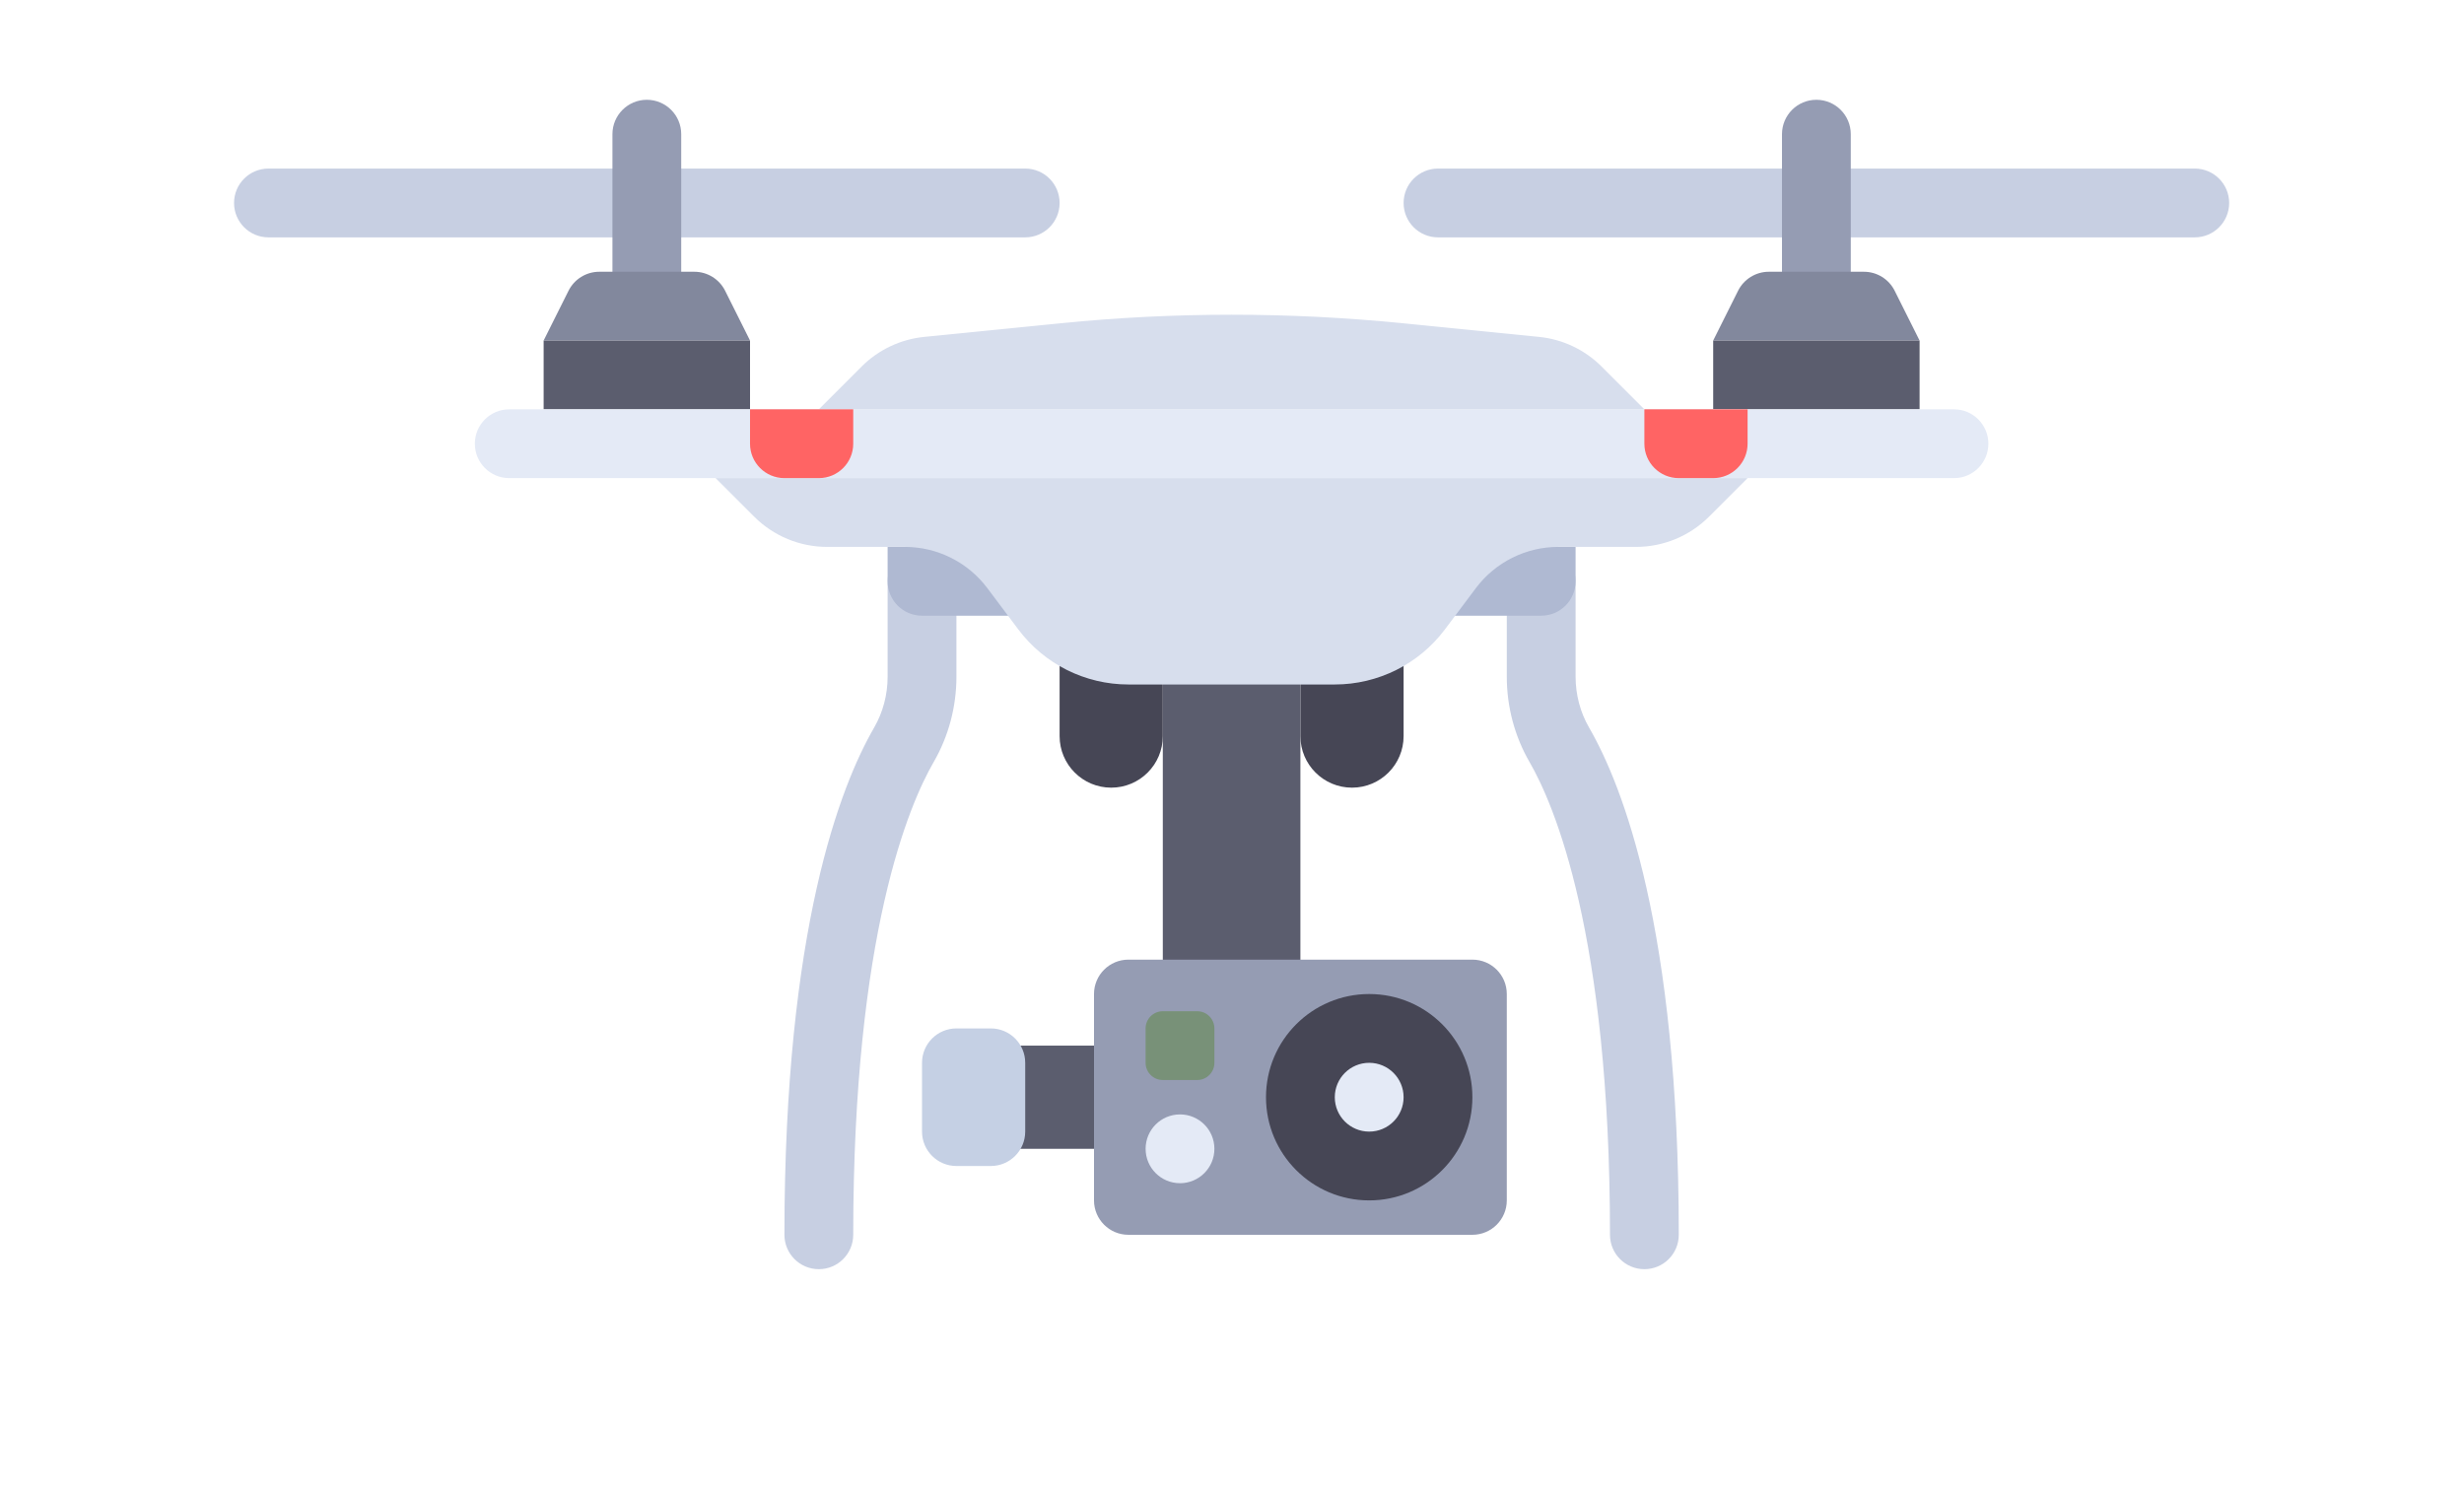 <?xml version="1.0" encoding="UTF-8" standalone="no"?><!DOCTYPE svg PUBLIC "-//W3C//DTD SVG 1.1//EN" "http://www.w3.org/Graphics/SVG/1.1/DTD/svg11.dtd"><svg width="100%" height="100%" viewBox="0 0 2084 1263" version="1.1" xmlns="http://www.w3.org/2000/svg" xmlns:xlink="http://www.w3.org/1999/xlink" xml:space="preserve" xmlns:serif="http://www.serif.com/" style="fill-rule:evenodd;clip-rule:evenodd;stroke-linejoin:round;stroke-miterlimit:2;"><rect id="Artboard1" x="0" y="0" width="2083.33" height="1262.17" style="fill:none;"/><g id="Layer-1" serif:id="Layer 1"><path d="M1856.28,200.777l-640.046,0c-16.067,0 -29.096,-13.025 -29.096,-29.092c-0,-16.066 13.029,-29.095 29.096,-29.095l640.054,-0c16.062,-0 29.092,13.029 29.092,29.095c-0,16.071 -13.03,29.092 -29.1,29.092" style="fill:#c7cfe2;fill-rule:nonzero;"/><path d="M867.104,200.777l-640.05,0c-16.071,0 -29.1,-13.025 -29.1,-29.092c0,-16.066 13.029,-29.095 29.1,-29.095l640.054,-0c16.063,-0 29.092,13.029 29.092,29.095c-0.004,16.071 -13.029,29.092 -29.096,29.092" style="fill:#c7cfe2;fill-rule:nonzero;"/><path d="M547.076,84.407c-16.062,0 -29.091,13.03 -29.091,29.092l-0,145.471l58.183,-0l-0,-145.471c-0,-16.062 -13.025,-29.092 -29.092,-29.092" style="fill:#959cb3;fill-rule:nonzero;"/><path d="M1536.26,84.407c-16.071,0 -29.092,13.03 -29.092,29.092l0,145.471l58.184,-0l-0,-145.471c-0,-16.062 -13.03,-29.092 -29.092,-29.092" style="fill:#959cb3;fill-rule:nonzero;"/><path d="M939.838,666.272c-24.1,0 -43.642,-19.533 -43.642,-43.633l-0,-87.284c-0,-24.1 19.542,-43.641 43.642,-43.641c24.1,-0 43.637,19.546 43.637,43.641l0,87.284c0.004,24.1 -19.537,43.633 -43.637,43.633" style="fill:#464655;fill-rule:nonzero;"/><path d="M1143.5,666.272c-24.104,0 -43.646,-19.533 -43.646,-43.633l0,-87.284c0,-24.1 19.542,-43.641 43.646,-43.641c24.096,-0 43.637,19.546 43.637,43.641l0,87.284c0,24.1 -19.541,43.633 -43.637,43.633" style="fill:#464655;fill-rule:nonzero;"/><rect x="983.479" y="549.9" width="116.375" height="290.933" style="fill:#5b5d6e;"/><path d="M692.548,1073.58c-16.067,0 -29.096,-13.029 -29.096,-29.091c-0,-259.163 47.516,-380.013 75.833,-428.963c7.488,-12.938 11.446,-27.854 11.446,-43.125l-0,-80.688c-0,-16.07 13.029,-29.1 29.091,-29.1c16.071,0 29.101,13.03 29.101,29.1l-0,80.688c-0,25.5 -6.667,50.483 -19.275,72.267c-20.446,35.337 -68.009,145.079 -68.009,399.821c0,16.062 -13.029,29.091 -29.091,29.091" style="fill:#c7cfe2;fill-rule:nonzero;"/><path d="M1390.79,1073.58c-16.063,0 -29.1,-13.029 -29.1,-29.091c-0,-254.742 -47.558,-364.484 -68.013,-399.842c-12.595,-21.763 -19.262,-46.746 -19.262,-72.246l-0,-80.688c-0,-16.07 13.021,-29.1 29.087,-29.1c16.071,0 29.1,13.03 29.1,29.1l0,80.688c0,15.271 3.963,30.188 11.442,43.108c28.321,48.967 75.829,169.817 75.829,428.971c0.009,16.071 -13.021,29.1 -29.083,29.1" style="fill:#c7cfe2;fill-rule:nonzero;"/><path d="M867.107,462.622l-116.375,0l0,29.092c0,16.071 13.029,29.096 29.092,29.096l87.283,-0l0,-58.188Z" style="fill:#afb9d2;fill-rule:nonzero;"/><path d="M1303.5,462.622l-87.271,0l0,58.188l87.271,-0c16.071,-0 29.1,-13.03 29.1,-29.096l0,-29.096l-29.1,-0l0,0.004Z" style="fill:#afb9d2;fill-rule:nonzero;"/><path d="M634.361,288.062l-174.567,-0l21.058,-42.105c4.925,-9.858 15,-16.083 26.017,-16.083l80.413,0c11.016,0 21.091,6.225 26.016,16.083l21.063,42.105Z" style="fill:#82889d;fill-rule:nonzero;"/><rect x="459.796" y="288.063" width="174.567" height="58.188" style="fill:#5b5d6e;"/><path d="M1623.54,288.062l-174.562,-0l21.045,-42.105c4.934,-9.858 15.017,-16.083 26.025,-16.083l80.413,0c11.012,0 21.087,6.225 26.017,16.083l21.062,42.105Z" style="fill:#82889d;fill-rule:nonzero;"/><rect x="1448.98" y="288.063" width="174.563" height="58.188" style="fill:#5b5d6e;"/><path d="M1652.63,404.431l-1221.92,0c-16.071,0 -29.1,-13.029 -29.1,-29.091c-0,-16.071 13.029,-29.096 29.1,-29.096l1221.92,-0c16.062,-0 29.091,13.025 29.091,29.096c0,16.07 -13.029,29.091 -29.091,29.091" style="fill:#e4eaf6;fill-rule:nonzero;"/><path d="M1301.6,284.961l-115.187,-11.517c-96.255,-9.629 -193.234,-9.629 -289.492,0l-115.188,11.517c-20.05,2.004 -38.787,10.887 -53.033,25.129l-36.146,36.158l698.238,0l-36.155,-36.158c-14.25,-14.246 -32.987,-23.125 -53.037,-25.129" style="fill:#d7deed;fill-rule:nonzero;"/><path d="M605.263,404.431l32.625,32.625c16.371,16.371 38.567,25.563 61.721,25.563l65.667,-0c27.471,-0 53.341,12.933 69.825,34.912l26.187,34.913c21.979,29.304 56.467,46.55 93.096,46.55l174.563,-0c36.629,-0 71.125,-17.25 93.1,-46.55l26.179,-34.913c16.487,-21.979 42.358,-34.912 69.833,-34.912l65.675,-0c23.134,-0 45.342,-9.196 61.717,-25.563l32.616,-32.625l-872.804,0Z" style="fill:#d7deed;fill-rule:nonzero;"/><rect x="845.288" y="884.475" width="98.188" height="87.283" style="fill:#5b5d6e;"/><path d="M1245.32,1044.49l-290.938,0c-16.062,0 -29.091,-13.029 -29.091,-29.091l-0,-174.567c-0,-16.067 13.029,-29.096 29.091,-29.096l290.938,0c16.071,0 29.092,13.029 29.092,29.096l-0,174.567c-0,16.062 -13.021,29.091 -29.092,29.091" style="fill:#959cb3;fill-rule:nonzero;"/><path d="M838.011,986.3l-29.092,-0c-16.071,-0 -29.096,-13.025 -29.096,-29.092l0,-58.188c0,-16.066 13.025,-29.095 29.096,-29.095l29.092,-0c16.067,-0 29.096,13.029 29.096,29.095l-0,58.188c-0.004,16.071 -13.029,29.092 -29.096,29.092" style="fill:#c5d0e4;fill-rule:nonzero;"/><path d="M1158.04,840.833c48.2,-0 87.28,39.083 87.28,87.287c-0,48.2 -39.08,87.279 -87.28,87.279c-48.208,0 -87.287,-39.079 -87.287,-87.279c-0,-48.204 39.079,-87.287 87.287,-87.287" style="fill:#464655;fill-rule:nonzero;"/><path d="M1158.04,899.019c16.063,0 29.092,13.025 29.092,29.1c0,16.067 -13.029,29.088 -29.092,29.088c-16.062,-0 -29.1,-13.021 -29.1,-29.088c0,-16.075 13.038,-29.1 29.1,-29.1" style="fill:#e4eaf6;fill-rule:nonzero;"/><path d="M998.029,942.66c16.062,-0 29.091,13.029 29.091,29.091c0,16.071 -13.029,29.1 -29.091,29.1c-16.067,0 -29.096,-13.029 -29.096,-29.1c-0,-16.062 13.029,-29.091 29.096,-29.091" style="fill:#e4eaf6;fill-rule:nonzero;"/><path d="M1012.57,913.566l-29.096,0c-8.033,0 -14.55,-6.512 -14.55,-14.546l0,-29.095c0,-8.034 6.517,-14.546 14.55,-14.546l29.096,-0c8.038,-0 14.546,6.512 14.546,14.546l0,29.095c0,8.034 -6.508,14.546 -14.546,14.546" style="fill:#789178;fill-rule:nonzero;"/><path d="M692.548,404.431l-29.096,0c-16.071,0 -29.096,-13.029 -29.096,-29.091l-0,-29.096l87.279,-0l0,29.096c0.004,16.07 -13.025,29.091 -29.087,29.091" style="fill:#ff6464;fill-rule:nonzero;"/><path d="M1448.98,404.431l-29.1,0c-16.067,0 -29.096,-13.029 -29.096,-29.091l-0,-29.096l87.287,-0l0,29.096c0,16.07 -13.029,29.091 -29.091,29.091" style="fill:#ff6464;fill-rule:nonzero;"/></g></svg>